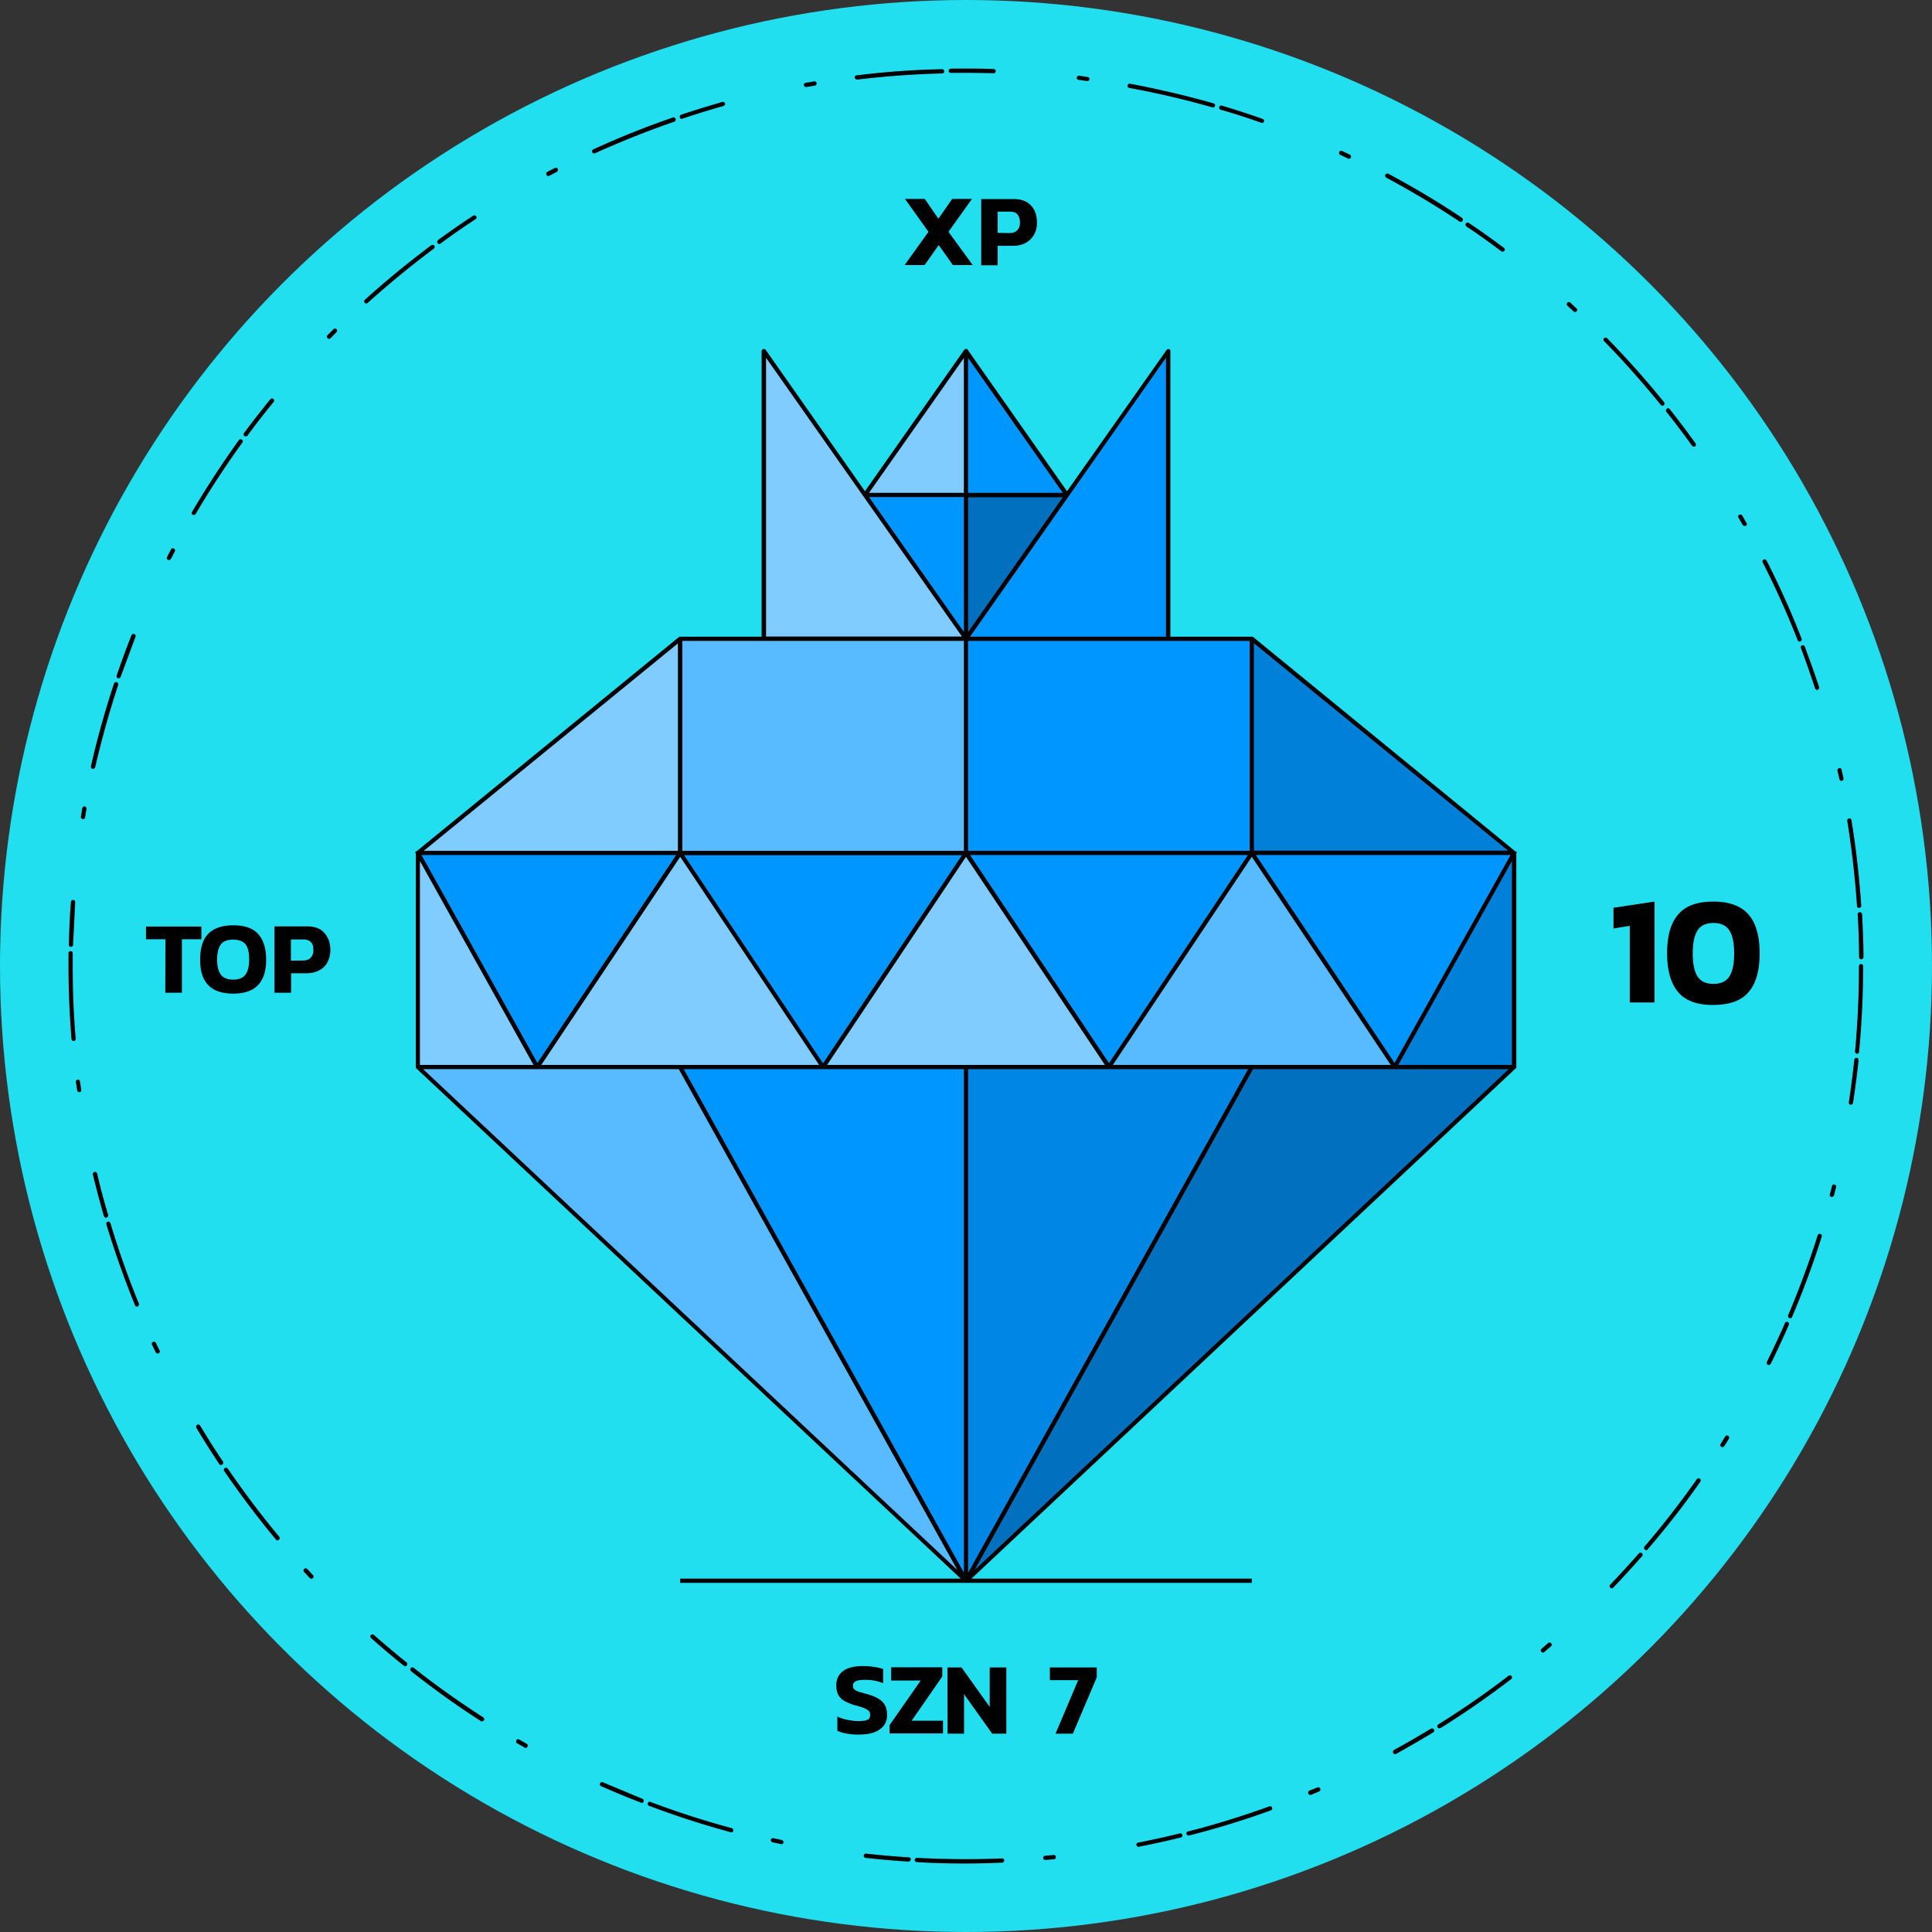 <svg xmlns="http://www.w3.org/2000/svg" width="1091.8" height="1091.8" xmlns:v="https://vecta.io/nano"><rect width="100%" height="100%" fill="#333333" stroke="none"/><circle cx="545.9" cy="545.9" r="545.9" fill="#22dff0"/><path d="M524.7 131l-13.3-18.6h11.2l7.7 11.2 7.8-11.2h11.2L536 131l13.7 18.8h-11.2l-8-11.3-8 11.3h-11.3l13.5-18.8h0zm29.8-18.5h18.4c4.3 0 7.5 1.2 9.8 3.7s3.3 5.7 3.3 9.7c0 2.5-.5 4.8-1.7 6.8s-2.7 3.5-4.7 4.6-4.4 1.6-7 1.6h-8.8v11h-9.3v-37.4zm16 19.2c2 0 3.4-.6 4.4-1.6s1.5-2.5 1.5-4.3c0-2-.5-3.5-1.4-4.6s-2.3-1.6-4.2-1.6h-7v12l6.7.1h0zm-91.8 848c-2.1-.3-4-.9-5.5-1.6v-8c1.8.8 3.6 1.4 5.7 1.8s4 .7 5.9.7c2.5 0 4.3-.2 5.4-.7s1.5-1.3 1.5-2.8c0-1-.2-1.8-.8-2.3s-1.4-1-2.5-1.5-2.9-1-5.5-1.7c-2.6-.8-4.6-1.7-6.1-2.6s-2.5-2.1-3.2-3.5-1-3-1-5c0-3.6 1.3-6.3 3.9-8.2 2.5-1.9 6.4-2.8 11.3-2.8 2 0 4.1.2 6.2.5 2 .3 3.8.7 5.1 1.2v8c-3.2-1.3-6.5-1.9-10-1.9-2.4 0-4.1.2-5.3.7-1.1.5-1.8 1.3-1.8 2.6 0 .8.2 1.5.7 2s1.2.9 2.2 1.3c1 .3 2.6.8 4.9 1.4 3 .8 5.3 1.8 7 2.9s2.8 2.4 3.5 3.8 1 3.2 1 5.2c0 3.4-1.3 6.1-4 8-2.6 2-6.5 3-11.6 3a31.19 31.19 0 0 1-7-.5h0zm24-4.8l17.6-25.2h-16.7v-7.5h28.9v5.2l-17.3 25h17.7v7.2h-30.2v-4.7h0zm32.7-32.6h8l15.9 22.3v-22.3h9.4v37.4h-8l-15.9-22.3v22.3h-9.3l-.1-37.4h0 0zm73.9 7.2h-16v-7.2h26.5v5.6l-13.5 31.8h-9.8l12.8-30.2h0zM93.5 530.8h-11v-7.2h31.3v7.2h-11V561h-9.4l.1-30.2h0zm24.3 26c-3.2-3.2-4.7-8-4.7-14.4 0-6.8 1.6-11.7 4.7-14.8s7.8-4.7 14-4.7 10.9 1.5 13.9 4.7 4.7 8 4.7 14.8c0 6.5-1.6 11.2-4.7 14.4s-7.8 4.7-13.9 4.7-10.9-1.5-14-4.7h0zm20.8-5.9c1.4-1.8 2.2-4.6 2.2-8.5 0-4.2-.7-7.1-2.1-8.8s-3.8-2.6-6.9-2.6c-3.2 0-5.5.8-6.9 2.6s-2.2 4.7-2.2 8.8c0 3.8.8 6.7 2.2 8.5s3.8 2.7 6.9 2.7 5.4-.9 6.8-2.7h0zm16.5-27.4h18.4c4.3 0 7.6 1.2 9.8 3.7s3.4 5.7 3.4 9.7c0 2.5-.6 4.8-1.6 6.8s-2.6 3.5-4.6 4.6c-2.1 1.1-4.4 1.7-7.1 1.7h-8.9v11h-9.4v-37.5h0zm16.1 19.3c1.9 0 3.4-.5 4.4-1.6s1.5-2.5 1.5-4.3c0-2-.4-3.5-1.4-4.5s-2.4-1.5-4.2-1.5h-7.1v12l6.8-.1h0 0zM921 523.2l-9.2 1.5V513l23.2-3.5v57h-14v-43.3h0zm27.3 37.4c-4.1-4.9-6.2-12.2-6.2-21.9s2-17 6.2-21.8c4.1-5 10.8-7.4 19.9-7.4 9.2 0 15.8 2.5 20 7.4s6.2 12.2 6.2 21.8c0 9.7-2 17-6.2 21.9-4.1 4.9-10.8 7.3-20 7.3-9.2.1-15.8-2.4-19.9-7.3zm29-8.8c1.8-2.8 2.7-7.2 2.7-13s-.9-10.2-2.7-13-4.8-4.2-9-4.2-7.2 1.4-9 4.2-2.7 7.2-2.7 13 .9 10.2 2.7 13 4.8 4.2 9 4.2 7.2-1.4 9-4.2zm-431.4 501.3c-9.3 0-18.5-.2-27.8-.8-.7-.1-1.2-.6-1.2-1.2s.6-1.2 1.2-1.2c15.9.8 32.2 1 48.2.3.7 0 1.2.5 1.2 1.2s-.5 1.2-1.2 1.2c-6.6.3-13.5.5-20.4.5h0zm-32.6-1.1h0a483.15 483.15 0 0 1-24.2-2.1c-.6-.1-1.1-.7-1-1.3.1-.7.7-1.2 1.4-1.1a479.17 479.17 0 0 0 24.1 2.1c.7.1 1.2.6 1.2 1.3-.3.6-.8 1.1-1.5 1.1h0zm77.4-.9c-.6 0-1.2-.4-1.2-1.1a1.3 1.3 0 0 1 1.1-1.3l4.8-.4c.7-.1 1.2.4 1.3 1.1s-.4 1.2-1.1 1.3l-4.9.4h0zm52.7-7.4c-.5 0-1-.4-1.2-1-.2-.7.3-1.3 1-1.4 7.9-1.6 15.8-3.3 23.5-5.2.7-.2 1.3.2 1.5.9s-.2 1.3-.9 1.4c-7.8 1.9-15.8 3.7-23.7 5.2-.1.1-.2.1-.2.1h0zm-201.9-1.5c-.1 0-.1 0-.2-.1l-4.8-1c-.6-.2-1-.8-.9-1.4s.8-1.1 1.5-.9l4.7 1c.6.2 1 .8 1 1.4-.2.6-.7 1-1.3 1h0zm230.2-4.9c-.5 0-1-.3-1.2-.9-.2-.7.2-1.3.8-1.4 15.5-3.9 31-8.8 46.1-14.2.7-.2 1.3.1 1.5.8s-.1 1.3-.8 1.5c-15.2 5.5-30.7 10.3-46.3 14.2h-.1 0zm-258.5-1.8c-.1 0-.2 0-.3-.1-15.5-4.2-31-9.2-46.1-14.9-.6-.2-1-1-.7-1.5.2-.7 1-1 1.5-.7 15.1 5.7 30.4 10.6 45.9 14.8.6.2 1 .8.9 1.5-.1.6-.6.9-1.2.9h0zm-50.5-16.7c-.1 0-.3 0-.5-.1a534.54 534.54 0 0 1-22.5-9.3c-.6-.2-.9-1-.6-1.6.2-.6 1-.9 1.6-.6l22.3 9.3c.6.2 1 1 .7 1.5-.1.6-.6.9-1 .8h0zm377.7-4.5c-.5 0-.9-.3-1.1-.8-.2-.6 0-1.3.7-1.6l4.5-1.8c.6-.2 1.3 0 1.6.7.2.6 0 1.3-.7 1.6l-4.5 1.9h-.5 0zm47.9-23c-.4 0-.9-.3-1-.7-.3-.6-.1-1.3.5-1.7 7-3.8 14-7.9 20.8-12a1.3 1.3 0 0 1 1.7.4c.4.6.2 1.3-.4 1.7-6.8 4.2-13.9 8.2-21 12.2-.2 0-.4.1-.6.1h0zm-491.2-3.5c-.2 0-.4 0-.6-.2l-4.2-2.4c-.6-.3-.8-1-.5-1.7s1.1-.8 1.6-.5l4.2 2.4c.6.3.8 1 .5 1.7-.2.4-.6.6-1 .7h0zm516.3-11.1c-.4 0-.8-.2-1-.5a1.3 1.3 0 0 1 .4-1.7c13.6-8.5 27-17.7 39.7-27.5.5-.4 1.3-.3 1.7.2s.3 1.3-.2 1.7c-12.8 9.8-26.2 19.1-39.8 27.6-.4.1-.6.1-.8.2h0zm-541.1-3.9c-.2 0-.5 0-.6-.2-13.5-8.7-26.8-18.2-39.4-28.2-.5-.4-.6-1.2-.2-1.7s1.2-.6 1.7-.2c12.6 10 25.8 19.3 39.3 28 .5.3.7 1.1.4 1.7-.4.3-.8.5-1.2.6h0zm-43.2-31.2c-.2 0-.6-.1-.8-.2-6.3-5-12.5-10.3-18.6-15.7-.5-.5-.6-1.2-.1-1.7a1.24 1.24 0 0 1 1.7-.1c6 5.3 12.2 10.5 18.4 15.5.5.4.6 1.2.2 1.7-.1.3-.4.5-.8.5h0zm642.9-7.7c-.3 0-.7-.2-1-.5-.5-.5-.3-1.2.2-1.7l3.7-3.2c.5-.5 1.2-.4 1.7.2.5.5.4 1.2-.2 1.7l-3.7 3.2a1.08 1.08 0 0 1-.7.3zm38.8-36.3c-.3 0-.6-.1-.8-.3-.5-.4-.5-1.2-.1-1.7 5.5-5.8 11-11.8 16.3-17.8a1.24 1.24 0 0 1 1.7-.1c.5.4.5 1.2.1 1.7a680.41 680.41 0 0 1-16.4 17.9c-.2.2-.5.3-.8.3h0zM176 892.2c-.3 0-.6-.2-.9-.4l-3.3-3.5a1.24 1.24 0 0 1 .1-1.7c.5-.5 1.2-.4 1.7 0l3.3 3.5a1.24 1.24 0 0 1-.1 1.7c-.2.3-.5.4-.8.4h0zM930.3 876c-.3 0-.5-.1-.8-.3-.5-.5-.5-1.2-.2-1.7 10.5-12.2 20.4-25 29.6-38.1.4-.5 1.2-.7 1.7-.3s.7 1.2.3 1.7c-9.2 13.2-19.2 26-29.8 38.3-.1.4-.5.5-.8.4h0zm-773.5-5.5c-.4 0-.7-.2-.9-.5a522.58 522.58 0 0 1-29.2-38.7c-.4-.5-.2-1.3.3-1.7.6-.3 1.3-.2 1.7.3 9.1 13.2 18.8 26.2 29.1 38.5.4.5.4 1.3-.1 1.7-.4.2-.6.3-.9.4h0zm-31.9-42.6c-.4 0-.8-.2-1-.5-4.4-6.7-8.8-13.5-12.9-20.5a1.3 1.3 0 0 1 .4-1.7c.6-.4 1.3-.2 1.7.4 4.1 6.8 8.4 13.7 12.9 20.3.3.5.2 1.3-.3 1.7-.3.2-.5.3-.8.3h0zm848.5-10.1c-.2 0-.5 0-.7-.2-.5-.3-.8-1.1-.3-1.7l2.5-4.1c.3-.5 1.1-.8 1.7-.4s.8 1.1.4 1.7c-.8 1.4-1.7 2.8-2.6 4.1a1.1 1.1 0 0 1-1 .6h0zm26.1-46.4c-.2 0-.3 0-.5-.2-.6-.3-.8-1-.5-1.6 3.5-7.2 7-14.5 10.2-21.9.2-.6 1-.9 1.6-.6.6.2.9 1 .6 1.6-3.2 7.4-6.7 14.8-10.2 22-.3.5-.7.7-1.2.7zm-910.4-6.5c-.4 0-.9-.2-1.1-.7l-2.1-4.3c-.3-.6 0-1.3.6-1.6s1.3 0 1.6.6l2.1 4.3c.3.6.1 1.3-.6 1.6-.1 0-.3 0-.5.1h0zm922.6-19.9c-.2 0-.3 0-.5-.1-.6-.2-.9-1-.7-1.6 6.2-14.8 11.9-30 16.7-45.2.2-.7.9-1 1.5-.8.7.2 1 .9.8 1.5-4.8 15.3-10.5 30.7-16.8 45.5-.1.4-.5.7-1 .7h0zm-934.3-6.6c-.5 0-.9-.3-1.1-.8-6.1-14.9-11.5-30.3-16.2-45.7-.2-.7.2-1.3.8-1.5s1.3.2 1.5.8c4.6 15.3 10 30.7 16.1 45.5.2.6-.1 1.3-.7 1.6-.1 0-.3 0-.4.1h0zm-17.5-50.3a1.3 1.3 0 0 1-1.2-.8c-2.2-7.8-4.3-15.6-6.2-23.5-.2-.7.2-1.3.9-1.5s1.3.2 1.5.9a362.56 362.56 0 0 0 6.2 23.3c.2.7-.2 1.3-.8 1.5-.1.1-.4.1-.4.1zm975.3-11.7h-.3c-.7-.2-1.1-.8-.8-1.5l1.2-4.7c.2-.7.8-1 1.4-.8.7.2 1.1.8.9 1.5l-1.2 4.7c-.2.4-.7.8-1.2.8h0zm10.8-52.1h-.2c-.7-.1-1.1-.7-1-1.4 1.2-7.9 2.2-16 3.1-24 .1-.7.7-1.2 1.3-1.1.7 0 1.2.7 1.1 1.3-.8 8-1.9 16.1-3.1 24-.1.7-.6 1.1-1.2 1.2h0zM44.8 617.2c-.6 0-1.1-.5-1.2-1l-.7-4.8c-.1-.7.4-1.2 1-1.3.7-.1 1.2.4 1.3 1l.7 4.8c.1.7-.3 1.2-1 1.3 0 0-.1 0-.1 0zm1004.7-21.7h0c-.8 0-1.2-.7-1.2-1.3 1.5-15.9 2.2-32.1 2.2-48.2 0-.7.6-1.2 1.2-1.2s1.2.5 1.2 1.2c0 16.2-.8 32.5-2.3 48.4a1.11 1.11 0 0 1-1.1 1.1h0zM41.6 588.3c-.6 0-1.1-.5-1.2-1.1-1.1-13.7-1.7-27.5-1.7-41.3v-7.2c0-.7.5-1.2 1.2-1.2s1.2.5 1.2 1.2v7.2c0 13.7.5 27.5 1.7 41.1a1.3 1.3 0 0 1-1.1 1.3h-.1zm1010.2-46.2c-.7 0-1.2-.5-1.2-1.2-.1-8-.3-16.2-.8-24.1-.1-.7.4-1.2 1.2-1.3.7-.1 1.2.5 1.3 1.2.4 8 .8 16.2.8 24.2-.1.7-.6 1.3-1.3 1.2h0 0zm-1011.7-7h0c-.7 0-1.2-.5-1.2-1.2.2-8 .5-16.2 1.2-24.2 0-.6.6-1.2 1.3-1.1.7 0 1.2.6 1.1 1.3L41.3 534c0 .6-.6 1.1-1.2 1.1zm1010.5-22c-.7 0-1.2-.5-1.2-1.2-1.1-16-2.9-32.1-5.5-48-.1-.6.3-1.3 1-1.4s1.3.4 1.4 1c2.6 15.9 4.4 32 5.5 48.1.1.8-.4 1.4-1.2 1.5h0zM46.9 462.9h-.2c-.7-.1-1.1-.8-1-1.4l.8-4.8c.1-.6.8-1.1 1.4-1s1.1.8 1 1.4c-.3 1.6-.5 3.1-.8 4.8 0 .6-.5 1-1.2 1zm993.8-21.6c-.6 0-1.1-.4-1.2-1l-1.1-4.7c-.2-.6.2-1.3.9-1.5s1.3.2 1.4.9l1.1 4.8c.2.6-.3 1.3-.9 1.5h-.2 0zm-988.2-6.8h-.2c-.7-.1-1-.8-.9-1.5 3.5-15.7 8-31.4 13-46.7.2-.6.8-1 1.5-.8h.1c.6.2 1 .8.8 1.5v.1c-5 15.2-9.4 30.9-13 46.5-.2.5-.7.9-1.3.9h0zm974.4-44.6c-.5 0-1-.3-1.2-.9-2.5-7.6-5.2-15.3-8-22.8-.2-.6.1-1.3.7-1.5s1.3 0 1.5.7c2.8 7.5 5.6 15.2 8.1 22.9.2.6-.2 1.3-.8 1.5 0 .1-.2.1-.3.1zm-959.8-6.6h-.4c-.7-.2-.9-.9-.8-1.5 2.6-7.6 5.4-15.3 8.4-22.8.2-.6.9-.9 1.6-.7.6.2.9 1 .7 1.5l-8.4 22.7c-.2.4-.6.8-1.1.8h0zm950-20.7a1.3 1.3 0 0 1-1.2-.8c-5.9-15-12.5-29.7-19.8-44-.3-.6 0-1.3.5-1.6.6-.3 1.3 0 1.7.5 7.3 14.4 14 29.2 19.8 44.2.2.6 0 1.4-.7 1.5 0 .2-.2.2-.3.2h0zM95.5 316.5c-.2 0-.3 0-.6-.1-.6-.3-.8-1-.5-1.6l2.2-4.3c.3-.6 1.1-.8 1.7-.5s.8 1 .5 1.6l-2.2 4.3c-.3.3-.7.6-1.1.6zm890.3-19.3a1.1 1.1 0 0 1-1-.6l-2.4-4.1c-.3-.6-.2-1.3.5-1.6s1.3-.1 1.7.5l2.4 4.2c.3.6.2 1.3-.5 1.6-.3-.1-.5 0-.7 0h0zM109.5 291c-.2 0-.4 0-.6-.1-.6-.4-.8-1.1-.4-1.6 8.2-13.9 17.1-27.5 26.5-40.6.4-.6 1.1-.6 1.7-.2s.6 1.1.2 1.7c-9.4 13-18.3 26.6-26.4 40.4a1.53 1.53 0 0 1-1 .4zm847.7-38.6c-.4 0-.8-.2-1-.5-4.7-6.5-9.5-12.9-14.5-19.2-.4-.5-.3-1.3.2-1.7s1.3-.4 1.7.2a467.84 467.84 0 0 1 14.6 19.4c.4.6.2 1.3-.3 1.7-.2 0-.5.1-.7.1zm-818.4-5.8c-.2 0-.5-.1-.7-.2-.6-.4-.6-1.1-.2-1.7 4.8-6.4 9.8-12.9 14.9-19.1.4-.5 1.2-.6 1.7-.1.5.4.6 1.2.1 1.7-5.1 6.2-10.1 12.6-14.8 19.1-.2.1-.6.3-1 .3h0zm800.8-17.3c-.3 0-.7-.1-1-.4-10.1-12.4-20.8-24.6-32.1-36.1-.5-.5-.5-1.2 0-1.7.5-.4 1.2-.4 1.7 0 11.2 11.5 22.1 23.7 32.2 36.2.4.5.3 1.3-.2 1.7-.1.3-.3.3-.6.3zM186 191.5c-.3 0-.6-.1-.9-.4-.5-.4-.5-1.2 0-1.7l3.4-3.4c.5-.4 1.2-.4 1.7 0 .4.5.4 1.2 0 1.7l-3.4 3.4c-.2.3-.5.4-.8.4h0zm704.1-15.2c-.3 0-.6-.1-.8-.3l-3.5-3.2c-.5-.4-.5-1.2-.1-1.7s1.2-.6 1.7-.1l3.5 3.3c.5.4.5 1.2 0 1.7-.2.2-.5.3-.8.3h0zM207 171.5c-.4 0-.6-.1-.9-.4a1.24 1.24 0 0 1 .1-1.7c11.9-10.8 24.6-21.1 37.5-30.8.6-.4 1.3-.3 1.7.2s.3 1.3-.2 1.7c-12.9 9.6-25.4 19.9-37.3 30.6-.3.2-.6.4-.9.4h0zm642.2-29.3c-.2 0-.5-.1-.8-.2-6.4-4.8-13-9.6-19.7-14-.5-.4-.7-1.2-.3-1.7.3-.6 1.2-.7 1.7-.3a445.83 445.83 0 0 1 19.8 14.1c.5.4.7 1.1.2 1.7-.1.2-.5.4-.9.4zm-600.9-4.3c-.4 0-.8-.1-1-.5-.4-.6-.2-1.3.2-1.7 6.5-4.8 13.2-9.4 19.9-13.8.5-.3 1.3-.2 1.7.3.4.6.2 1.3-.4 1.7-6.7 4.4-13.4 9-19.8 13.8-.1.1-.4.2-.6.2zm577.2-12.5c-.2 0-.5-.1-.7-.2-13.3-8.9-27.3-17.2-41.4-24.8-.6-.3-.8-1.1-.5-1.7s1-.8 1.7-.5c14.2 7.6 28.2 15.9 41.6 24.9.5.3.7 1.1.3 1.7-.2.5-.6.6-1 .6h0zM309.8 99.5c-.4 0-.9-.3-1-.7-.3-.6-.1-1.3.5-1.7l4.3-2.2c.6-.3 1.3-.1 1.6.5s0 1.3-.5 1.7l-4.2 2.2c-.3.2-.5.2-.7.2zm452.5-9.8c-.2 0-.3-.1-.5-.1l-4.4-2.1c-.6-.3-.8-1-.6-1.6.3-.6 1-.8 1.6-.6l4.4 2.1c.6.3.8 1 .6 1.6-.2.5-.6.7-1.1.7zm-426.5-3c-.5 0-.9-.2-1.1-.7-.3-.6 0-1.3.6-1.6 14.6-6.7 29.8-12.8 45-18 .6-.2 1.3.1 1.5.8s-.1 1.3-.8 1.6C365.9 74 350.9 80 336.3 86.6c-.2.1-.4.1-.5.1h0zm377.4-17.2c-.2 0-.2 0-.4-.1-7.5-2.7-15.3-5.2-23-7.4-.7-.2-1-.8-.8-1.5s.8-1 1.5-.8c7.7 2.3 15.5 4.8 23 7.5.7.2 1 .9.8 1.6a1.36 1.36 0 0 1-1.1.7h0zm-327.9-2.3c-.5 0-1-.3-1.1-.8-.2-.7.1-1.3.8-1.6 7.7-2.6 15.4-4.9 23.2-7.2.6-.2 1.3.2 1.5.8s-.2 1.3-.9 1.5a558.83 558.83 0 0 0-23 7.1c-.2.2-.4.2-.5.2h0zm300.2-6.5h-.3a500.82 500.82 0 0 0-47-11c-.7-.1-1.1-.8-1-1.4.1-.7.8-1.1 1.4-1 15.8 3 31.7 6.7 47.2 11.1.7.2 1 .8.8 1.5-.1.5-.6.8-1.1.8zm-230-11.5c-.5 0-1.1-.4-1.2-1-.1-.7.3-1.3 1-1.4l4.8-.8c.7-.1 1.3.3 1.4 1s-.4 1.3-1 1.4c-1.6.2-3.1.5-4.8.8h-.2 0zm159-3.4h-.2l-4.8-.7c-.7-.1-1.2-.7-1-1.3s.7-1.1 1.3-1l4.8.7c.7.1 1.2.7 1 1.3 0 .6-.5 1-1.1 1h0zm-130.3-.9c-.6 0-1.1-.5-1.2-1-.1-.7.4-1.2 1-1.3 16-2 32.2-3.2 48.4-3.5.6 0 1.2.5 1.2 1.2s-.5 1.2-1.2 1.2c-16 .4-32.3 1.6-48.1 3.5 0-.1 0-.1-.1-.1h0zm77.3-3.5c-8-.2-16.2-.3-24.2-.2h0c-.7 0-1.2-.5-1.2-1.2s.5-1.2 1.2-1.2c8.1-.1 16.2-.1 24.2.2.7 0 1.2.6 1.2 1.2 0 .7-.5 1.2-1.2 1.2z"/><path d="M384.3,361h323.1l148.2,121v121L545.9,893.4L236.2,603V482L384.3,361z" fill="#0096ff"/><g opacity=".25"><path d="M855.6,603L545.9,893.4L707.4,603H855.6z"/></g><g opacity=".15"><path d="M855.6,482H707.4V361L855.6,482z"/></g><g opacity=".15"><path d="M855.6,603h-67.5l67.5-121V603z"/></g><g opacity=".1"><path d="M707.4,603L545.9,893.4V603H707.4z"/></g><g opacity=".35"><path d="M384.3,603l161.6,290.4L236.2,603H384.3z" fill="#fff"/></g><g opacity=".5"><path d="M384.3,361v121H236.2L384.3,361z" fill="#fff"/></g><g opacity=".35"><path d="M384.3 361h161.5v121H384.3V361z" fill="#fff"/></g><g opacity=".5"><path d="M236.2,482l67.4,121h-67.4V482z" fill="#fff"/></g><g opacity=".5"><path d="M384.3 482l80.8 121H303.6l80.7-121z" fill="#fff"/></g><g opacity=".5"><path d="M545.9 482l80.8 121H465.1l80.8-121z" fill="#fff"/></g><g opacity=".35"><path d="M707.4 482l80.8 121H626.7l80.7-121z" fill="#fff"/></g><path d="M431.7,198.4L545.9,361l114.2-162.6V361H431.7V198.4z" fill="#0096ff"/><g opacity=".5"><path d="M431.7,361h114.2L431.7,198.4V361z" fill="#fff"/></g><path d="M488.8 279.7l57.1 81.3 57.1-81.3-57.1-81.3-57.1 81.3z" fill="#0096ff"/><g opacity=".5"><path d="M488.8 279.7h57.1v-81.3l-57.1 81.3z" fill="#fff"/></g><g opacity=".25"><path d="M603,279.7h-57.1V361L603,279.7z"/></g><path d="M857.2 481.5l-1-.5-148-121-.3-.2h-46.5V198.4c0-.5-.3-1-.8-1.1a1.48 1.48 0 0 0-1.3.4L603 277.6l-56.1-79.9v-.1c-.2-.3-.5-.4-1-.4s-.7.2-1 .4v.1l-56.1 79.9-56.1-79.9c-.3-.4-.9-.6-1.4-.4-.5.1-.9.6-.9 1.1v161.4h-46.5L235.5 481l-.9.5.4.8v121.2l307.9 288.6H384.4v2.4h323v-2.4H549l307.5-288.3.4-.3V482.3l.3-.8h0zM544.7 362.2v118.6H385.6V362.2h159.1zm161.5 0v118.6H547.1V362.2h159.1 0zm-215.1-81.3h53.6v76.2l-53.6-76.2zm54.8 203.3l78.5 117.6h-157l78.5-117.6h0zm-80.8 116.7l-78.5-117.6h157l-78.5 117.6zm83.1-117.7h157l-78.5 117.6-78.5-117.6zm-3.5 121v284.5L386.4 604.2h158.3zm2.4 0h158.2L547.1 888.8V604.2zm81.8-2.4l78.5-117.6 78.5 117.6h-157zm80.8-118.6h143.9l-65.5 117.5-78.4-117.5zm-1.1-2.4V363.5l143.6 117.2H708.6v.1zM547.1 357.2V281h53.5l-53.5 76.2h0zm0-78.7v-76.2l53.5 76.2h-53.5zm-2.4 0h-53.6l53.6-76.2v76.2zM383.1 480.8H239.5l143.6-117.2v117.2zm-1 2.4l-78.4 117.5-65.5-117.5h143.9zm2.3 1l78.5 117.6h-157l78.5-117.6h0zm-.8 120l157.4 283-301.9-283h144.5zm324.5 0h144.5l-301.8 283 157.3-283h0zm82.1-2.4l64.2-115.2v115.2h-64.2zm-131.4-242H548.2l110.7-157.6v157.6zM432.9 202.2l110.7 157.5H432.9V202.2zM301.5 601.8h-64.2V486.6l64.2 115.2z"/></svg>